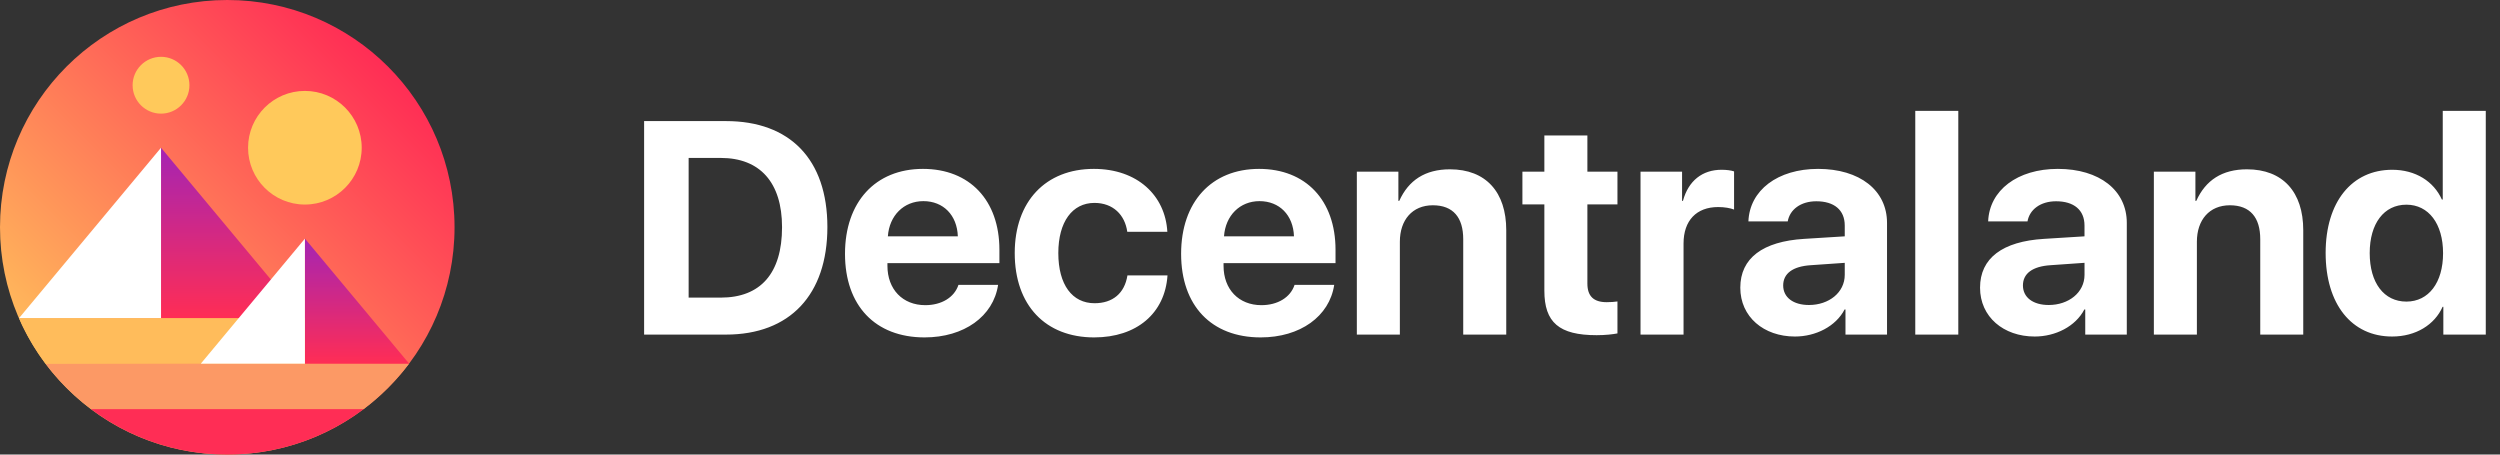 <svg width="110" height="20" viewBox="0 0 110 20" fill="none" xmlns="http://www.w3.org/2000/svg">
<rect x="0" y="0" width="110" height="20" fill="#333333" stroke="none"/>
<path fill-rule="evenodd" clip-rule="evenodd" d="M84.272 14.722H86.165V4.878H84.272V14.722ZM31.713 13.095H30.3V6.949H31.713C33.437 6.949 34.41 8.029 34.41 9.996C34.41 12.027 33.463 13.095 31.713 13.095ZM36.405 9.989C36.405 7.007 34.752 5.328 31.945 5.328H28.341V14.722H31.945C34.752 14.722 36.405 12.971 36.405 9.989ZM42.145 10.399H39.066C39.131 9.482 39.766 8.85 40.628 8.85C41.503 8.85 42.112 9.462 42.145 10.399ZM40.681 14.846C42.418 14.846 43.708 13.921 43.916 12.535H42.172C41.99 13.088 41.426 13.427 40.713 13.427C39.715 13.427 39.047 12.73 39.047 11.695V11.578H43.974V10.992C43.974 8.811 42.664 7.431 40.609 7.431C38.516 7.431 37.18 8.889 37.18 11.168C37.18 13.446 38.509 14.846 40.681 14.846ZM49.6 10.198C49.496 9.455 48.978 8.928 48.155 8.928C47.182 8.928 46.566 9.761 46.566 11.135C46.566 12.535 47.182 13.342 48.161 13.342C48.958 13.342 49.483 12.906 49.607 12.118H51.37C51.26 13.785 50.015 14.846 48.142 14.846C46.009 14.846 44.648 13.44 44.648 11.135C44.648 8.863 46.009 7.431 48.129 7.431C50.047 7.431 51.273 8.603 51.363 10.198H49.6ZM56.935 10.399H53.856C53.921 9.482 54.556 8.85 55.418 8.85C56.293 8.85 56.903 9.462 56.935 10.399ZM55.47 14.846C57.207 14.846 58.497 13.921 58.705 12.535H56.961C56.779 13.088 56.215 13.427 55.502 13.427C54.504 13.427 53.836 12.73 53.836 11.695V11.578H58.763V10.992C58.763 8.811 57.453 7.431 55.399 7.431C53.305 7.431 51.969 8.889 51.969 11.168C51.969 13.446 53.298 14.846 55.47 14.846ZM59.701 7.554H61.529V8.837H61.568C61.977 7.932 62.703 7.45 63.798 7.45C65.38 7.45 66.275 8.453 66.275 10.126V14.722H64.382V10.523C64.382 9.573 63.941 9.032 63.046 9.032C62.139 9.032 61.594 9.683 61.594 10.634V14.722H59.701V7.554ZM69.845 7.554V5.959H67.952V7.554H66.986V8.993H67.952V12.789C67.952 14.188 68.6 14.748 70.253 14.748C70.636 14.748 70.973 14.709 71.168 14.67V13.264C71.051 13.283 70.863 13.296 70.694 13.296C70.117 13.296 69.845 13.029 69.845 12.476V8.993H71.168V7.554H69.845ZM72.183 7.554H74.011V8.837H74.05C74.29 7.951 74.906 7.47 75.748 7.47C75.969 7.47 76.163 7.496 76.299 7.541V9.221C76.137 9.156 75.878 9.11 75.599 9.11C74.64 9.11 74.076 9.709 74.076 10.712V14.722H72.183V7.554ZM81.169 11.565V12.092C81.169 12.873 80.469 13.42 79.594 13.42C78.907 13.42 78.46 13.088 78.46 12.561C78.46 12.033 78.881 11.721 79.672 11.669L81.169 11.565ZM79.386 10.51C77.565 10.621 76.573 11.356 76.573 12.658C76.573 13.941 77.604 14.807 78.978 14.807C79.892 14.807 80.774 14.364 81.163 13.616H81.201V14.722H83.029V9.807C83.029 8.375 81.83 7.431 79.996 7.431C78.213 7.431 76.981 8.375 76.93 9.742H78.66C78.751 9.221 79.231 8.856 79.918 8.856C80.696 8.856 81.169 9.234 81.169 9.924V10.399L79.386 10.51ZM91.719 11.564V12.092C91.719 12.873 91.019 13.42 90.143 13.42C89.456 13.42 89.009 13.088 89.009 12.56C89.009 12.033 89.43 11.721 90.221 11.669L91.719 11.564ZM89.936 10.51C88.114 10.621 87.122 11.356 87.122 12.658C87.122 13.941 88.153 14.807 89.527 14.807C90.441 14.807 91.323 14.364 91.712 13.616H91.751V14.722H93.579V9.807C93.579 8.375 92.379 7.431 90.545 7.431C88.762 7.431 87.531 8.375 87.479 9.742H89.21C89.3 9.221 89.78 8.856 90.467 8.856C91.245 8.856 91.718 9.234 91.718 9.924V10.399L89.936 10.51ZM94.77 7.554H96.598V8.837H96.637C97.046 7.932 97.772 7.45 98.867 7.45C100.449 7.45 101.343 8.453 101.343 10.126V14.722H99.451V10.523C99.451 9.573 99.01 9.032 98.115 9.032C97.208 9.032 96.663 9.683 96.663 10.634V14.722H94.77V7.554ZM105.881 13.27C104.896 13.27 104.267 12.45 104.267 11.135C104.267 9.833 104.896 9.006 105.881 9.006C106.86 9.006 107.495 9.846 107.495 11.141C107.495 12.437 106.86 13.27 105.881 13.27ZM105.258 7.47C103.482 7.47 102.328 8.882 102.328 11.129C102.328 13.388 103.475 14.807 105.251 14.807C106.301 14.807 107.125 14.286 107.475 13.498H107.507V14.722H109.374V4.879H107.481V8.778H107.442C107.086 7.984 106.288 7.47 105.258 7.47Z" fill="white"/>
<path fill-rule="evenodd" clip-rule="evenodd" d="M10 20C15.523 20 20 15.523 20 10C20 4.477 15.523 0 10 0C4.477 0 0 4.477 0 10C0 15.523 4.477 20 10 20Z" fill="url(#paint0_linear_144_4077)"/>
<path fill-rule="evenodd" clip-rule="evenodd" d="M7.085 6.5V14H13.335L7.085 6.5Z" fill="url(#paint1_linear_144_4077)"/>
<path fill-rule="evenodd" clip-rule="evenodd" d="M0.835 14H7.085V6.5L0.835 14Z" fill="white"/>
<path fill-rule="evenodd" clip-rule="evenodd" d="M4 18C5.67 19.255 7.75 20 10 20C12.25 20 14.33 19.255 16 18H4Z" fill="#FF2D55"/>
<path fill-rule="evenodd" clip-rule="evenodd" d="M2 16C2.57 16.755 3.245 17.43 4 18H16C16.755 17.43 17.43 16.755 18 16H2Z" fill="#FC9965"/>
<path fill-rule="evenodd" clip-rule="evenodd" d="M13.416 14H0.836C1.146 14.715 1.541 15.385 2.001 16H13.421V14H13.416Z" fill="#FFBC5B"/>
<path fill-rule="evenodd" clip-rule="evenodd" d="M13.417 10.5V16H18.002L13.417 10.5Z" fill="url(#paint2_linear_144_4077)"/>
<path fill-rule="evenodd" clip-rule="evenodd" d="M8.836 16H13.416V10.5L8.836 16Z" fill="white"/>
<path fill-rule="evenodd" clip-rule="evenodd" d="M13.415 9C14.796 9 15.915 7.881 15.915 6.5C15.915 5.119 14.796 4 13.415 4C12.035 4 10.915 5.119 10.915 6.5C10.915 7.881 12.035 9 13.415 9Z" fill="#FFC95B"/>
<path fill-rule="evenodd" clip-rule="evenodd" d="M7.085 5C7.776 5 8.335 4.44 8.335 3.75C8.335 3.06 7.776 2.5 7.085 2.5C6.395 2.5 5.835 3.06 5.835 3.75C5.835 4.44 6.395 5 7.085 5Z" fill="#FFC95B"/>
<defs>
<linearGradient id="paint0_linear_144_4077" x1="10" y1="-4.142" x2="-4.142" y2="10" gradientUnits="userSpaceOnUse">
<stop stop-color="#FF2D55"/>
<stop offset="1" stop-color="#FFBC5B"/>
</linearGradient>
<linearGradient id="paint1_linear_144_4077" x1="7.083" y1="6.5" x2="7.083" y2="14" gradientUnits="userSpaceOnUse">
<stop stop-color="#A524B3"/>
<stop offset="1" stop-color="#FF2D55"/>
</linearGradient>
<linearGradient id="paint2_linear_144_4077" x1="13.416" y1="10.5" x2="13.416" y2="16" gradientUnits="userSpaceOnUse">
<stop stop-color="#A524B3"/>
<stop offset="1" stop-color="#FF2D55"/>
</linearGradient>
</defs>
</svg>
